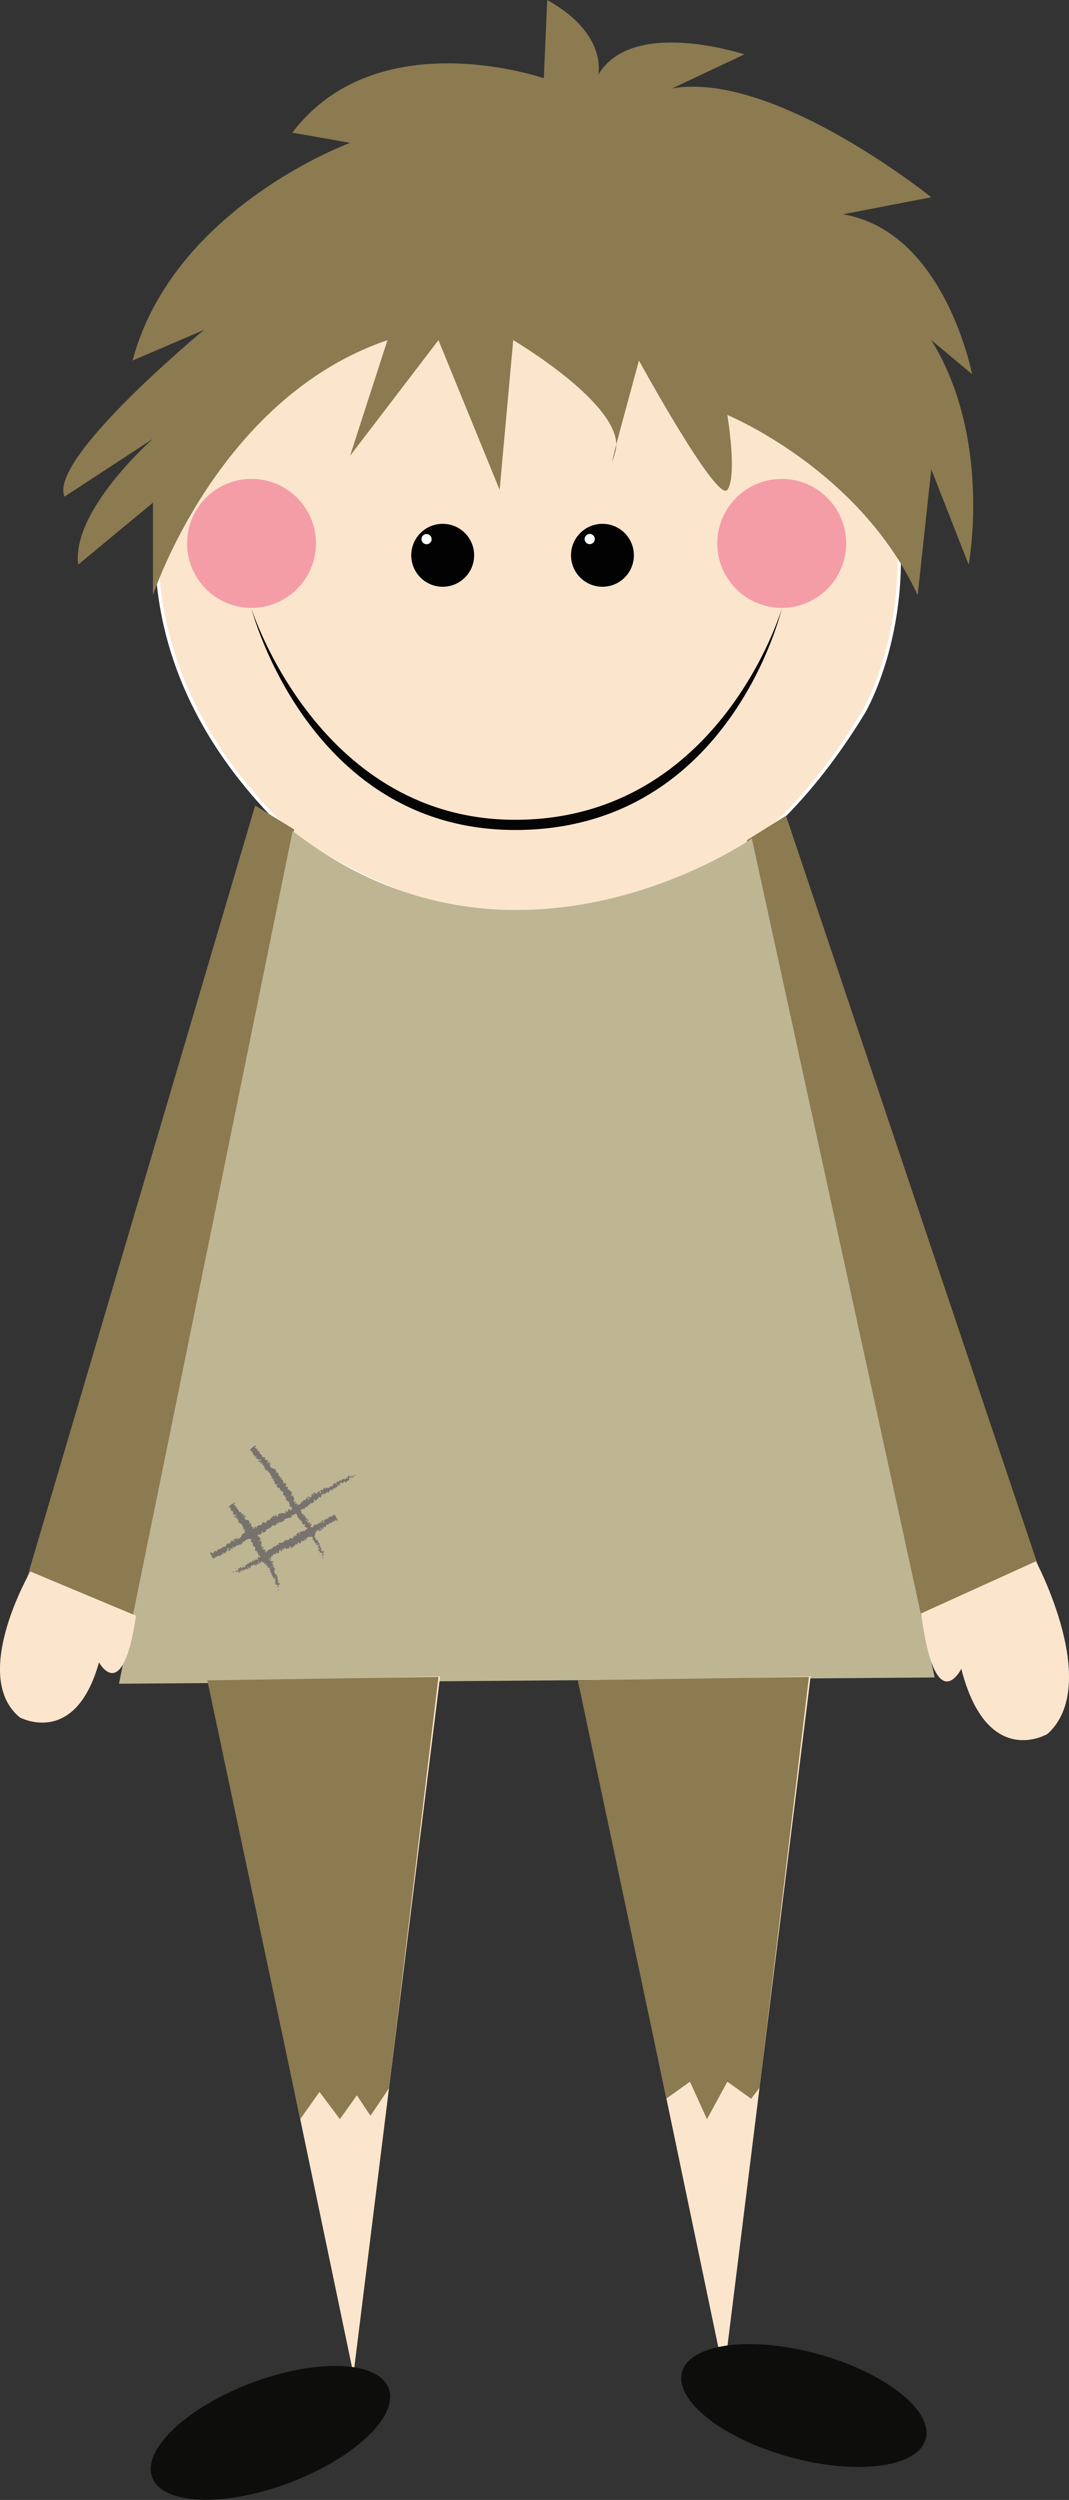 <svg id="Lag_1" data-name="Lag 1" xmlns="http://www.w3.org/2000/svg" width="314.52" height="734.95" viewBox="0 0 314.52 734.95"><rect x="0" y="0" width="314.52" height="734.95" fill="#333333" stroke="none"/><defs><style>.cls-1,.cls-8{fill:#fce5cd;}.cls-1,.cls-9{stroke:#fff;}.cls-1,.cls-6,.cls-9{stroke-miterlimit:10;}.cls-2{fill:#f49da7;}.cls-3{fill:#020202;}.cls-4{fill:#050505;}.cls-5{fill:#8c7a50;}.cls-6,.cls-9{fill:none;}.cls-6{stroke:#fffdfb;}.cls-7{fill:#beb693;}.cls-10{fill:#77726d;}.cls-11{fill:#0d0d0c;}.cls-12{fill:#fff;}</style></defs><title>bondedreng</title><path class="cls-1" d="M595,253.5s-52,76,21,146c0,0,100,78,169-35,0,0,29-48-9-111Z" transform="translate(-531 -155)"/><circle class="cls-2" cx="230" cy="159.75" r="18.96"/><circle class="cls-2" cx="74" cy="159.75" r="18.96"/><circle class="cls-3" cx="177.25" cy="163.25" r="9.25"/><circle class="cls-3" cx="130.25" cy="163.25" r="9.25"/><path class="cls-4" d="M605,334s17,66,79,65,77-65,77-65-18,61-77,62S605,334,605,334Z" transform="translate(-531 -155)"/><polygon class="cls-5" points="75.07 236.81 6.36 469.27 45.48 477.26 86.55 243.84 75.07 236.81"/><polygon class="cls-5" points="231.25 239.8 308.56 469.59 268.84 478.36 219.74 247.02 231.25 239.8"/><path class="cls-6" d="M655.25,315.25" transform="translate(-531 -155)"/><path class="cls-6" d="M656.75,315.75" transform="translate(-531 -155)"/><path class="cls-7" d="M617.1,399.28,566,650,806,648.15,752.21,401.5S682.52,450.27,617.1,399.28Z" transform="translate(-531 -155)"/><path class="cls-8" d="M802,629.33,835.79,614s19.43,36.4,3.38,50.77c0,0-17.74,10.54-25.34-19.16C813.83,645.61,806.22,660.94,802,629.33Z" transform="translate(-531 -155)"/><path class="cls-8" d="M571,630l-31.06-13s-17.86,30.76-3.11,42.9c0,0,16.3,8.9,23.29-16.19C560.13,643.71,567.12,656.66,571,630Z" transform="translate(-531 -155)"/><polygon class="cls-8" points="170.49 494.44 213 698 238.5 492.83 170.49 494.44"/><polygon class="cls-8" points="61.49 494.44 104 698 129.5 492.83 61.49 494.44"/><polygon class="cls-5" points="114.45 613.93 109 622 105 616 100 623 94 615 88.34 623 61 494 129 493 114.45 613.93"/><polygon class="cls-5" points="196.07 616.94 203 612 208 623 214 612 221 617 223.47 613.78 238 493 170 494 196.07 616.94"/><path class="cls-5" d="M645,255l-11,34,26-34,18,44,4-44s34,20,30,33,7-27,7-27,23,42,26,38,0-22,0-22,39,16,56,53l4-37,11,28s7-37-11-66l12,10s-8-42-38-47l26-5s-62-50-89-26l34-16s-33-11-43,6c0,0,3-12-15-22l-1,23s-49-17-74,16l17,3s-52,19-64,64l21-9s-46,38-41,49l26-17s-24,21-22,37l22-18.22V330S595,272,645,255Z" transform="translate(-531 -155)"/><path class="cls-9" d="M656.14,316.55" transform="translate(-531 -155)"/><path class="cls-9" d="M656.14,316.55" transform="translate(-531 -155)"/><path class="cls-10" d="M612.81,622.73c.09,0,.26-.1.21-.13l-.32.1Z" transform="translate(-531 -155)"/><path class="cls-10" d="M613.26,622.24a2,2,0,0,0-.72.22c.31-.08.19,0,.56-.12.05,0-.07.11-.18.15.08,0,0,.09.16,0s.2-.22,0-.2A.84.84,0,0,1,613.26,622.24Z" transform="translate(-531 -155)"/><path class="cls-10" d="M612.05,618.25l0,0A.07.07,0,0,0,612.05,618.25Z" transform="translate(-531 -155)"/><path class="cls-10" d="M611.11,615.86s0,0,.08,0A.09.09,0,0,0,611.11,615.86Z" transform="translate(-531 -155)"/><path class="cls-10" d="M611.25,615.31v0S611.27,615.3,611.25,615.31Z" transform="translate(-531 -155)"/><path class="cls-10" d="M612.05,618.25l.07-.11C612,618.19,612.06,618.21,612.05,618.25Z" transform="translate(-531 -155)"/><path class="cls-10" d="M612.3,622h.09l0,0Z" transform="translate(-531 -155)"/><path class="cls-10" d="M612.77,619.17v0l.13,0Z" transform="translate(-531 -155)"/><path class="cls-10" d="M613.17,619.94a2,2,0,0,0-.37.13.44.44,0,0,1,.19,0Z" transform="translate(-531 -155)"/><path class="cls-10" d="M613.27,621.4h0Z" transform="translate(-531 -155)"/><path class="cls-10" d="M612.57,618.58l.09,0Z" transform="translate(-531 -155)"/><path class="cls-10" d="M598.59,598.87l0,0Z" transform="translate(-531 -155)"/><polygon class="cls-10" points="68.13 442.24 68.15 442.24 68.28 442.15 68.13 442.24"/><path class="cls-10" d="M611.21,614.43h0S611.23,614.43,611.21,614.43Z" transform="translate(-531 -155)"/><path class="cls-10" d="M607.5,608c-.18.2-.35,0-.53.29C607.07,608.24,607.41,608.19,607.5,608Z" transform="translate(-531 -155)"/><path class="cls-10" d="M612.33,622l0,0S612.31,622,612.33,622Z" transform="translate(-531 -155)"/><path class="cls-10" d="M607,608.31h0l0,0Z" transform="translate(-531 -155)"/><path class="cls-10" d="M610.21,612.85l-.1.07Z" transform="translate(-531 -155)"/><path class="cls-10" d="M610.49,614.26l0,0A.07.07,0,0,0,610.49,614.26Z" transform="translate(-531 -155)"/><path class="cls-10" d="M609.53,612.4s0-.05,0-.06l0,0S609.55,612.36,609.53,612.4Z" transform="translate(-531 -155)"/><path class="cls-10" d="M609.17,611.74l0,0h0Z" transform="translate(-531 -155)"/><path class="cls-10" d="M600,600.6l.19-.17C600,600.55,599.9,600.5,600,600.6Z" transform="translate(-531 -155)"/><path class="cls-10" d="M612.45,622l-.12,0,0,0Z" transform="translate(-531 -155)"/><path class="cls-10" d="M607.55,613.41l0-.12A.18.18,0,0,0,607.55,613.41Z" transform="translate(-531 -155)"/><path class="cls-10" d="M602.94,605h0S602.91,605,602.94,605Z" transform="translate(-531 -155)"/><path class="cls-10" d="M607.33,613a.62.62,0,0,0,.14-.15l-.07,0Z" transform="translate(-531 -155)"/><path class="cls-10" d="M600.18,600.43h0Z" transform="translate(-531 -155)"/><path class="cls-10" d="M599.19,600.18c.06.1.33-.17.51-.27.16,0-.19.21-.32.35.13,0,.44-.13.46-.07a.45.45,0,0,1-.13.09c.29-.1.16.2.52.08l-.07.06a4.64,4.64,0,0,1,.41-.3s.24-.06.06.1c0,0-.09,0-.16.06l.12,0c-.26.24-.14,0-.35.16.15,0,.46,0,.42.07-.27.21-.2-.08-.39.17l0-.17c-.39.38,0-.08-.43.32,0,.19.24,0,.25.23.18-.08.22-.17.4-.25.41,0-.6.63-.14.51.21-.09.57-.32.45-.1l-.34.18c.06.15.5-.24.38,0-.14.06-.17,0-.2,0-.19.26.22-.06.27,0l-.27.21c.14.1.44.12.59.23a.63.63,0,0,0-.26.18c.27.09.24.43.19.72l.29-.09s-.09.1-.15.12.16-.1.28-.13-.1.15-.2.17c.29,0,.69.06.51.37l-.09,0c0,.17.58-.21.42,0h-.06c0,.29.43.4.17.81.38-.2,0,.33.49,0-.16.29-.27.31-.32.6,0,.06.36-.13.45-.1l-.26.17.32-.09-.28.24h.1s.09-.12.16-.17,0,.33-.18.42l.35.07a.56.56,0,0,1-.25.06c.34-.06-.26.19,0,.14a1,1,0,0,1,.21-.12c-.13.15-.05.27.07.31l-.19.1c.05.18.29.28.4.45,0-.12.37-.29.43-.26l-.26.19c.19-.07.07-.12.32-.18,0,.09-.29.24-.4.26l.15,0c-.08.06-.14.06-.24.12.19-.07-.19.31.14.17l-.08.06c.11.18.25.2.35.33.24-.14.22-.06.44-.13,0,.15-.13.39,0,.5s.22-.1.39-.14c-.22.14-.12.25-.32.28a.75.75,0,0,0,.46.26c.08-.07.1-.12.18-.15s0,.14-.15.19h0c.46,0-.34.88.22.79h0l.35,0c0,.11-.2,0-.3.19.48,0,.13.34.46.36-.58.5.3.42,0,.82l.15-.1c.18,0-.06.1-.07.16s.11-.13.21-.15c.4.26.21.9.28,1.35,0,.16.85-.37.58,0l-.32.11c.51.09.31.58.75.7-.08,0-.16.07-.18,0-.18.17.11.22.28.13,0,.05-.15.09-.22.17s.35,0,.16.15a.15.15,0,0,1-.1,0c.12,0,.07.19.29,0-.06.17.22.14.12.3.3-.09,0,.25.36.06-.4.21-.22.35,0,.32-.13,0-.09.12-.28.19,0,.07.16.1.35,0-.41.39.53.08,0,.48a2.66,2.66,0,0,1,.79.4c-.4.2-.16-.2-.57,0,.26.11.67,0,.67.28,0,.08-.19.06-.27.08.27.11.15.39.46.45a.27.27,0,0,1-.13,0s0,.11.16,0h-.07c.24-.19.62-.15.77-.21-.55.21,0,.24-.75.48a.51.51,0,0,0,.27-.08c0,.05-.09.1-.24.13.16.07.33-.07.39,0a2.31,2.31,0,0,1-.24.08c.2,0,.4-.06.37.07s-.12.07-.13,0c.11.15.6,0,.52.3-.41.14-.1.12-.43.3l.15,0,.14-.12c0,.09.31,0,.24.17h-.17l.14.13.08-.15c.21,0,.42-.22.38-.06,0,0,0,.09-.14.23h0c.13,0,.26,0,.21.08s-.38.17-.44.21c.3-.1.17.16.5.06a1.38,1.38,0,0,0-.29.12l.24-.08a.43.43,0,0,1-.23.16c0,.14.41-.24.29,0,0,0-.06,0-.1,0,0,.18.28.2.22.38-.32.2-.14-.07-.4.11.15.15.59.19.59.4l0-.05c.49-.2-.17.25.09.23a.83.83,0,0,0-.22.08c0,.16.23.2.47.31l-.13,0c-.08.12,0,.22,0,.32.13,0,.14,0,.3-.09-.59.57.59.29.1.77,0,0-.14,0-.13,0l.2.13c.2-.11.12-.08.26-.19s.26,0,.28,0c-.18,0-.34.15-.44.24l.2-.09c-.33.27.43-.18.24.07l-.11,0c.08,0,.25,0,.24.07-.23.13-.14,0-.34.09,0,.07.53-.06.31.12-.08,0-.1,0-.19,0-.25.2-.18.18-.2.25h0l-.07.18.06-.07c.68-.19.2.14.67.08-.45.05-.24.08-.52.19-.06.07-.13.15-.21.17.25,0-.13.18.23.11-.09,0,0,.07-.21.15.1,0,.15-.09.26-.13.36,0-.25.44.24.43.24.07.55,0,.76,0a.58.58,0,0,1-.34.1c-.1.13-.05.18.08.2a.66.66,0,0,0-.24.13s.34-.1.24,0a3.41,3.41,0,0,1-.38.1c.11,0,.31,0,.42.06a.83.83,0,0,1-.37.08.55.55,0,0,0,.49.06l.07-.09s-.21.11-.26.1c-.22,0,0-.13.13-.17l.08,0c.5-.28-.17-.16-.18-.27l.4-.12-.36,0c.09-.06.3-.17.38-.15.16-.15-.16,0,0-.16l.07,0-.14,0c.09,0,.26-.13.23-.06.17-.22-.37-.08-.1-.25h0c-.2-.12-.29.11-.67.12l.65-.39-.29.11s0-.07.12-.11c-.22,0-.12.06-.31.11.22-.2-.22-.18.21-.4-.23.06-.13.15-.32.13.47-.24-.13-.07.06-.24s.16,0,.35-.13c-.44.14,0-.19-.09-.22-.33.14-.2-.08-.36-.14.11,0,.09-.29.16-.45l.06,0c-.34.13-.33,0-.43,0a.88.88,0,0,1,.4-.11l0-.07a.32.32,0,0,1-.24,0l.26-.1c-.06-.09-.38-.06-.27-.26-.24.1-.6.39-.82.34a1.29,1.29,0,0,1,.4-.16s-.12,0-.08,0l.24,0c.07-.1-.19.05-.19,0,.18-.08.11-.09.26-.15s-.06.07,0,.06a.46.46,0,0,1,.21-.26c-.1.05-.24.11-.28.08s.2-.13.27-.23c-.14,0,0-.09-.3,0,0,0,.11-.09.18-.14-.14,0-.14-.22-.4,0v0h0c-.34,0,0-.41-.2-.52l.09,0c-.15,0-.16-.19-.38-.16,0,0,.13-.14.24-.18-.1,0-.2,0-.11-.18.19,0,.13-.09.15,0,0-.13.16-.22-.13-.21.25-.07.25-.21.16-.22l-.13.15c-.06,0-.06-.09-.06-.14l.31-.12c.27-.37-.79-.05-.25-.5-.23,0-.1.18-.36.25,0-.11.38-.41.37-.44.11-.2-.49.1-.44-.09-.1.07-.38.22-.52.18s.39-.33.51-.31,0,0,0,.06a.21.21,0,0,0,.22-.07l-.11,0c.09-.1,0-.22.2-.27a.19.19,0,0,0-.22.13c.1-.19-.08-.18,0-.35,0,0-.17.13-.17.11,0-.24-.24,0-.35-.07.13-.15.4-.17.2-.22.07-.13.27-.16.38-.17-.26,0,0-.27,0-.35h.11a.1.1,0,0,1-.09-.07l-.2.14c0-.05,0-.08.1-.12-.16,0-.34.2-.56.23.09-.1-.18-.08.09-.23,0,.19.27-.16.38-.06s-.06,0,0-.09a.13.13,0,0,1,.08,0c.18-.26-.35.1-.41,0,.17-.06.28-.18.24-.19s-.25.16-.4.17c.08-.15-.14,0-.15-.1l0,.08c-.17.06-.17,0-.25,0,.12-.07.11,0,.16,0-.31.07.21-.3,0-.3.08-.1.29-.16.35-.23-.26,0,.16-.23-.07-.25-.2.14-.14.12-.39.15l.25.11-.37,0c0,.06.19,0,.18.1a.42.42,0,0,0-.31.13c.28-.24-.26-.05-.09-.25l.53-.27c.16-.25-.39-.1-.35-.34l-.06.1c-.22.09-.08-.09-.2-.1a1.19,1.19,0,0,0,.32-.23c-.13.07-.05-.13-.41,0l.19-.2c0-.19-.58.1-.59-.06.21-.06.3-.19.49-.17,0,0,0-.1-.13,0,.1-.08-.3,0-.16-.13-.09,0-.27.11-.28.06l.09,0c-.09,0-.16,0-.33.13.47-.42-.24-.36.16-.72a1,1,0,0,1-.29-.23c.05,0,.09,0,.08,0,.1-.21-.54.2-.43,0s.19,0,.27-.11c.56-.33-.17-.12.12-.4h0c.16-.18-.31-.05-.33-.19l.09,0a.86.86,0,0,1-.65-.08c.24-.09.15,0,.36-.16-.06,0-.36.21-.47.15a1.75,1.75,0,0,1,.41-.37l.06.09c.29-.22-.08-.11-.05-.19l.14-.07c-.12-.12-.47.07-.53-.09l-.09.07c-.39.11.15-.18-.15-.12l.33-.22a2,2,0,0,1-.56-.07,2.29,2.29,0,0,1,.67-.06.24.24,0,0,0-.31-.1s.15,0,.1,0c-.31.09-.49.07-.54,0,.68-.36,0-.38.48-.75-.36-.05-.12-.44-.28-.64-.47.38-.05-.06-.57.26-.06,0-.07-.06,0-.08l.22-.34c.13-.13.15,0,.26-.09s.2-.18.29-.34c-.18.13-.29.12-.26,0l-.19.23c-.37,0,.36-.4,0-.39l.2,0c-.15,0-.17-.31-.64-.14.05-.05.18-.15.24-.14-.05-.23-.71-.17-.54-.47l.14-.06c-.06,0-.28.08-.18,0s.14-.06.13-.08-.28,0-.24-.05l.17,0c.05-.29-.53-.08-.71-.19a.73.73,0,0,0,.42-.56l.05,0c-.09-.25-.54-.18-.81-.29.33-.38-.09-.53,0-.88a.63.63,0,0,1-.35.16c0-.1-.34,0,0-.18v0c.31-.25.16-.29.12-.37l-.45.27c.52-.61-.57-.37-.06-.84-.14,0-.18,0-.32,0l.24-.15a.46.46,0,0,0-.2-.38l.19-.08c0-.1-.76.33-.83.25l.34-.26c-.11-.16.1-.52-.33-.47.05,0,.16-.09.19-.08s0-.45-.42-.1c.31-.21-.08-.18-.27-.18l.24-.14c-.34.12-.43.18-.58.13,0,0,.17-.14.13-.07.07-.16-.26.08-.2-.09l.17-.06c0-.09-.11,0-.31,0s0-.19.16-.35c-.13.07-.34.14-.31.06a.4.4,0,0,1,.17-.08c.07-.24-.41,0-.24-.27a.6.6,0,0,0,.13-.11c.07.11.11.21.09.21.21-.14.19-.26.53-.38-.21,0-.64.15-.6,0l.07-.06h0s0,0-.07,0,0-.09,0-.11c.17-.13,0-.16,0-.21-.23.16-.23.08-.39.26,0,0,0,0,.06,0h0l.09.1c-.14,0-.27.08-.17-.06l-.42.19c.28-.28.38-.51.57-.67-.22,0-.3-.26-.79,0-.08,0,.09-.13.15-.19s.07,0,.14,0c-.16,0-.2-.19-.51,0,.07-.19.32-.14.18-.24l.1,0c.3-.59-1.06.13-.64-.59a.27.27,0,0,1-.08.11c0-.51-.72-.48-.52-1.1,0-.15-.18,0-.36,0l.23-.2-.35.11c-.3,0,.43-.66-.08-.55l-.15.14c0-.08-.23-.12,0-.25,0,0-.18.11-.12,0l.13-.1h-.33c0-.18.52-.35.42-.54a1,1,0,0,0-.57.18s0,.12-.16.22h-.11a2.82,2.82,0,0,0-1,.84l.3-.07-.16.16-.07-.07c-.14.17,0,.09.16,0a.73.73,0,0,0-.17.19l.43-.17c-.14.12-.32.17-.36.29.2-.08.3-.28.46-.29-.14.17-.29.26-.1.21a.47.47,0,0,1-.22.12c.15,0,.14.09.36,0-.18.2.17.12-.19.38.1,0,.34-.12.39-.09-.49.23.09.18-.38.49.43-.22.33.09.62,0,0,0-.11,0-.09,0s-.09.18-.14.27a2.07,2.07,0,0,1,.69-.27c-.26.29-.41.22-.69.46.26-.19.35-.06.55-.24a1.28,1.28,0,0,1-.3.33c.41-.27.1,0,.38-.12-.14.22-.36.29-.18.29A.46.46,0,0,1,599.19,600.18Zm2.17,1.65h0l0,0Zm.13.18a.22.22,0,0,0,0-.08c.08-.06.16-.11.17-.09S601.54,601.94,601.49,602Zm1.35-1.48c.05,0,0,0,0,.08l-.06,0,0,0Z" transform="translate(-531 -155)"/><path class="cls-10" d="M602.5,600.69h0l0,.05.08,0Z" transform="translate(-531 -155)"/><path class="cls-10" d="M612,618.3h0l0,0Z" transform="translate(-531 -155)"/><polygon class="cls-10" points="71.69 449.82 71.75 449.79 71.69 449.8 71.69 449.82"/><path class="cls-10" d="M611.65,619.8l-.06,0Z" transform="translate(-531 -155)"/><path class="cls-10" d="M611.81,620.31l-.06.11A.36.36,0,0,0,611.81,620.31Z" transform="translate(-531 -155)"/><path class="cls-10" d="M611.85,620.73l.11,0h0Z" transform="translate(-531 -155)"/><path class="cls-10" d="M608.82,615.14h0C608.74,615.12,608.77,615.13,608.82,615.14Z" transform="translate(-531 -155)"/><path class="cls-10" d="M610.25,616.54h-.15S610.11,616.61,610.25,616.54Z" transform="translate(-531 -155)"/><polygon class="cls-10" points="76.55 458.42 76.56 458.42 76.55 458.41 76.55 458.42"/><path class="cls-10" d="M610.07,616.46c0,.05,0,.08,0,.08S610.12,616.47,610.07,616.46Z" transform="translate(-531 -155)"/><path class="cls-10" d="M612.42,622.37v0l0,0Z" transform="translate(-531 -155)"/><path class="cls-10" d="M612.46,622.37h0S612.49,622.36,612.46,622.37Z" transform="translate(-531 -155)"/><path class="cls-10" d="M612.58,622.39h-.08S612.5,622.42,612.58,622.39Z" transform="translate(-531 -155)"/><path class="cls-10" d="M612.33,621.83l-.1,0Z" transform="translate(-531 -155)"/><path class="cls-10" d="M612.24,621.69s-.16.17-.08.2l.08,0C612.08,621.9,612.41,621.66,612.24,621.69Z" transform="translate(-531 -155)"/><path class="cls-10" d="M613.13,620.57l0,.16c.09-.07.21-.15.26-.11C613.59,620.33,613.16,620.75,613.13,620.57Z" transform="translate(-531 -155)"/><path class="cls-10" d="M613.1,620.12c.08,0,.14-.06.2-.09C613.19,620,613.16,620,613.1,620.12Z" transform="translate(-531 -155)"/><path class="cls-10" d="M611.82,617.34l.23-.1C612,617.2,612,617.28,611.82,617.34Z" transform="translate(-531 -155)"/><polygon class="cls-10" points="79.38 462.39 79.26 462.51 79.48 462.43 79.38 462.39"/><polygon class="cls-10" points="80.87 461.29 80.92 461.3 80.79 461.25 80.87 461.29"/><path class="cls-10" d="M609.45,611.74l-.27.16C609.25,611.91,609.57,611.75,609.45,611.74Z" transform="translate(-531 -155)"/><path class="cls-10" d="M608.11,609.95c.13-.1.18-.2,0-.16C608.14,609.84,608.06,609.95,608.11,609.95Z" transform="translate(-531 -155)"/><polygon class="cls-10" points="74.14 448.96 74.26 448.94 74.14 448.92 74.14 448.96"/><path class="cls-10" d="M625.89,613.45c.09,0,.26-.12.2-.15l-.31.11Z" transform="translate(-531 -155)"/><path class="cls-10" d="M626.26,612.83a1.47,1.47,0,0,0-.71.25c.31-.08.2,0,.57-.12.06,0,0,.14-.16.18.08,0,0,.11.17,0s.16-.27-.07-.26A.62.62,0,0,1,626.26,612.83Z" transform="translate(-531 -155)"/><path class="cls-10" d="M624.13,607.65l0,.05A.07.07,0,0,0,624.13,607.65Z" transform="translate(-531 -155)"/><path class="cls-10" d="M622.61,604.54a.07.07,0,0,0,.08,0S622.64,604.52,622.61,604.54Z" transform="translate(-531 -155)"/><path class="cls-10" d="M622.64,603.84v0S622.66,603.84,622.64,603.84Z" transform="translate(-531 -155)"/><path class="cls-10" d="M624.13,607.65l0-.13C624.08,607.57,624.13,607.6,624.13,607.65Z" transform="translate(-531 -155)"/><path class="cls-10" d="M625.2,612.51h.1l-.05,0Z" transform="translate(-531 -155)"/><path class="cls-10" d="M625.09,608.87v0l.13,0Z" transform="translate(-531 -155)"/><path class="cls-10" d="M625.68,609.88s-.25.09-.37.14a.35.35,0,0,1,.2,0Z" transform="translate(-531 -155)"/><path class="cls-10" d="M626.1,611.76h0Z" transform="translate(-531 -155)"/><path class="cls-10" d="M624.75,608.1l.08-.06Z" transform="translate(-531 -155)"/><path class="cls-10" d="M605.12,582l0,0S605.11,582,605.12,582Z" transform="translate(-531 -155)"/><polygon class="cls-10" points="74.37 425.11 74.39 425.12 74.52 425.02 74.37 425.11"/><path class="cls-10" d="M622.41,602.72h0S622.44,602.73,622.41,602.72Z" transform="translate(-531 -155)"/><path class="cls-10" d="M617,594.34c-.15.23-.37,0-.51.32C616.59,594.59,617,594.55,617,594.34Z" transform="translate(-531 -155)"/><path class="cls-10" d="M625.22,612.47l0,0S625.2,612.46,625.22,612.47Z" transform="translate(-531 -155)"/><path class="cls-10" d="M616.5,594.66h0v0Z" transform="translate(-531 -155)"/><path class="cls-10" d="M621,600.65l-.09.08Z" transform="translate(-531 -155)"/><path class="cls-10" d="M621.6,602.46v-.06A.08.08,0,0,0,621.6,602.46Z" transform="translate(-531 -155)"/><path class="cls-10" d="M620.16,600s0-.06,0-.07l0,0S620.18,600,620.16,600Z" transform="translate(-531 -155)"/><path class="cls-10" d="M619.64,599.17l0,0,0,0Z" transform="translate(-531 -155)"/><path class="cls-10" d="M607.08,584.34a1.79,1.79,0,0,1,.17-.19C607.1,584.28,607,584.21,607.08,584.34Z" transform="translate(-531 -155)"/><path class="cls-10" d="M625.34,612.44c-.07,0-.1,0-.12,0l0,0Z" transform="translate(-531 -155)"/><path class="cls-10" d="M618.24,601.14l0-.16A.31.31,0,0,0,618.24,601.14Z" transform="translate(-531 -155)"/><path class="cls-10" d="M611.33,590.06h0S611.3,590.07,611.33,590.06Z" transform="translate(-531 -155)"/><path class="cls-10" d="M617.92,600.6a.53.53,0,0,0,.12-.18l-.07,0Z" transform="translate(-531 -155)"/><path class="cls-10" d="M607.25,584.15h0Z" transform="translate(-531 -155)"/><path class="cls-10" d="M606.09,583.73c.09.12.33-.17.52-.27.19.08-.16.23-.28.4.15,0,.47-.11.51,0a.33.33,0,0,1-.12.1c.31-.08.23.27.6.16l-.06.07a3.45,3.45,0,0,1,.39-.32s.26,0,.09.12c0,0-.1,0-.17,0h.13c-.24.26-.15,0-.36.15.17,0,.5,0,.49.14-.26.22-.24-.13-.4.17v-.21c-.35.42,0-.1-.42.34.05.23.29.08.34.32.18-.08.21-.18.39-.26.45,0-.54.71,0,.61.22-.09.57-.33.49-.07l-.34.19c.09.19.51-.24.44.09-.14.06-.2-.05-.22,0-.16.3.23-.05.3,0l-.26.22c.18.15.52.19.72.35-.09,0-.2.08-.25.19.32.15.36.55.37.92l.3-.08s-.08.12-.14.13.15-.11.28-.13-.08.17-.18.19c.32,0,.78.16.65.52l-.1,0c0,.21.6-.2.47.09h-.06c.11.37.57.54.37,1,.37-.2.06.4.55.08-.12.34-.24.35-.23.71,0,.08.37-.12.47-.07l-.25.18.34-.08-.26.27.12,0s.07-.14.14-.19,0,.41-.1.5l.41.12a.47.47,0,0,1-.26.05c.36,0-.25.21.08.18a.78.78,0,0,1,.21-.13.27.27,0,0,0,.14.4l-.19.1c.1.24.38.37.54.61,0-.14.34-.33.42-.28l-.25.21c.2-.07.05-.14.32-.19,0,.11-.27.27-.39.28l.17,0a2.06,2.06,0,0,1-.24.13c.2-.07-.15.37.19.23l-.08.06c.16.23.32.27.46.45.24-.15.23,0,.46-.12,0,.19-.06.47.07.62s.22-.1.39-.14c-.21.15-.07.31-.29.32a1.16,1.16,0,0,0,.56.37c.07-.09.09-.14.17-.17s0,.17-.13.23h0c.51.07-.18,1.07.42,1h0l.39.09c0,.13-.2,0-.28.21.52,0,.21.44.59.5-.53.58.42.55.16,1l.14-.11c.18,0,0,.12,0,.19s.09-.15.2-.17c.5.37.42,1.15.6,1.73.08.21.84-.39.63.07l-.32.11c.57.16.46.76,1,1-.08,0-.16.07-.18,0-.16.2.16.29.33.19,0,.07-.14.11-.21.19s.38,0,.2.2a.13.13,0,0,1-.1,0c.13,0,.12.25.33.06,0,.21.27.2.19.39.31-.09,0,.31.4.11-.39.23-.16.43.07.41-.13,0-.08.15-.26.21.06.1.19.14.38,0-.35.46.59.14.06.6a3.82,3.82,0,0,1,.94.57c-.39.22-.21-.27-.61,0,.31.16.73.11.79.41,0,.1-.19.06-.27.08.31.16.25.51.59.61a.23.23,0,0,1-.13,0s0,.14.18,0l-.07,0c.22-.22.64-.14.78-.21-.55.22,0,.3-.71.55a.4.4,0,0,0,.27-.08c0,.06-.07.12-.23.15.19.1.34-.06.42.09a1.74,1.74,0,0,1-.25.08c.21,0,.42,0,.42.12s-.12.08-.14,0c.15.19.65.1.63.43-.41.15-.08.15-.4.35l.17.07.13-.14c.06.11.35.08.29.23h-.18l.18.17.06-.19c.23,0,.4-.24.4,0,0,0,.06.11-.1.28h0c.13,0,.27,0,.24.12s-.37.19-.43.24c.3-.1.22.21.55.12a1,1,0,0,0-.28.14l.25-.08c0,.09-.07.12-.21.19,0,.18.39-.28.31,0,0,0-.06,0-.11,0,0,.23.34.27.32.5-.3.23-.16-.1-.41.11.2.21.67.28.72.56v-.06c.48-.22-.13.3.15.3a.62.62,0,0,0-.22.08c0,.2.29.27.57.43l-.14,0c-.06.15.07.28.08.42.14,0,.15,0,.3-.09-.51.68.7.41.27,1,0,0-.15,0-.13,0l.24.18c.19-.13.11-.1.24-.23s.27,0,.3,0c-.19,0-.33.18-.42.28s.14-.06.2-.1c-.3.32.42-.2.27.1l-.11,0c.09,0,.26,0,.27.11-.22.15-.15,0-.34.09.06.09.55,0,.36.17-.09,0-.12-.07-.21-.07-.23.24-.15.22-.16.31h0l0,.23.05-.08c.68-.2.24.19.73.14-.47,0-.24.09-.51.22-.05.08-.1.19-.19.21.26,0-.1.22.27.16-.08,0,0,.09-.19.18.12.07.14-.1.25-.15.38,0-.17.55.35.57.27.11.58,0,.81.1a.45.45,0,0,1-.34.11c-.08.16,0,.23.13.27a.49.49,0,0,0-.22.15c.06.06.34-.11.26.05a2.59,2.59,0,0,1-.39.1c.12,0,.33.05.46.1-.14.1-.26.06-.37.08a.56.56,0,0,0,.53.1l.05-.11s-.2.12-.25.12c-.23,0,0-.17.1-.22l.09,0c.48-.32-.21-.22-.25-.36l.4-.13-.38,0c.08-.08.28-.2.37-.17.14-.19-.17,0,0-.2a.09.09,0,0,1,.07,0l-.16,0c.09,0,.25-.15.23-.07.13-.27-.41-.12-.16-.33h0c-.24-.16-.28.12-.69.11L626,611l-.28.12s0-.09.11-.13c-.23,0-.11.08-.31.12.19-.24-.28-.25.14-.5-.23.07-.1.19-.31.14.45-.28-.15-.1,0-.31s.18.07.34-.14c-.44.15,0-.25-.14-.29-.32.16-.23-.12-.42-.21.11,0,0-.37.08-.56l.06,0c-.34.15-.35,0-.47-.09a.69.69,0,0,1,.4-.11l-.05-.09a.3.3,0,0,1-.26,0l.25-.1c-.08-.12-.42-.1-.34-.35-.23.11-.56.46-.8.38.12-.07.32-.19.4-.17s-.13,0-.09-.06l.24,0c.05-.12-.19.05-.21,0,.17-.09.1-.11.24-.18s0,.09,0,.08a.44.44,0,0,1,.17-.32c-.1.06-.23.13-.28.09s.19-.16.24-.28c-.14,0-.06-.11-.32,0,0,0,.1-.11.16-.16-.15,0-.2-.29-.43-.06v0h0c-.37-.07-.09-.52-.32-.67l.09,0c-.17-.07-.21-.25-.45-.24,0,0,.11-.18.22-.22-.12-.06-.22,0-.15-.24.2,0,.12-.11.17,0,0-.17.13-.27-.18-.27.25-.08.23-.25.13-.27l-.11.18a.26.26,0,0,1-.1-.19l.31-.13c.21-.45-.86-.13-.38-.65-.24,0-.06.22-.34.29,0-.14.32-.5.3-.53.07-.25-.51.09-.49-.14-.09.08-.36.26-.52.19s.35-.39.48-.36,0,.06,0,.07a.17.17,0,0,0,.22-.07l-.11,0c.07-.12,0-.27.16-.33-.15,0-.19.06-.21.15.06-.24-.13-.24-.12-.45,0,.06-.15.15-.16.12,0-.3-.25,0-.39-.12.11-.18.39-.18.17-.26.05-.16.26-.18.37-.19-.28,0,0-.34,0-.44l.13,0a.15.15,0,0,1-.12-.09l-.18.16c0-.06,0-.1.08-.15-.16,0-.32.23-.56.25.07-.12-.21-.11,0-.29,0,.24.26-.18.4,0,0,0-.07,0-.06-.11a.1.1,0,0,1,.08,0c.14-.32-.35.1-.45-.09.17-.07.27-.21.22-.22s-.24.18-.39.19c.05-.19-.16-.07-.18-.14l0,.1c-.17.07-.18,0-.28-.06.12-.08.12,0,.16,0-.32.07.16-.37-.09-.38.07-.12.28-.17.33-.27-.28,0,.12-.27-.13-.32-.18.16-.13.14-.39.16l.29.16-.39,0c0,.07.22.08.21.14-.21,0-.16,0-.31.14.25-.28-.3-.09-.16-.33l.51-.3c.12-.31-.44-.15-.45-.45l0,.12c-.22.09-.11-.12-.24-.15a.92.92,0,0,0,.3-.27c-.12.08-.09-.17-.44,0l.16-.23c0-.24-.61.08-.65-.12.22-.06.29-.21.49-.17,0-.06,0-.13-.15-.06.09-.1-.32,0-.2-.17-.09,0-.27.12-.3,0l.08-.05c-.08.05-.18,0-.33.14.42-.5-.34-.47,0-.9a1.71,1.71,0,0,1-.36-.32c.05,0,.08-.05.08,0,.06-.25-.54.2-.48-.09.22-.26.21,0,.27-.12.54-.37-.21-.17,0-.49h.05c.13-.21-.35-.1-.4-.27l.08-.05a1,1,0,0,1-.73-.16c.24-.09.16,0,.36-.17-.07,0-.34.24-.48.15a1.39,1.39,0,0,1,.36-.43l.09.11c.26-.25-.11-.15-.1-.25l.14-.07c-.16-.16-.49,0-.6-.17l-.09.08c-.4.1.13-.21-.19-.16l.31-.24a2.2,2.2,0,0,1-.63-.14,2.08,2.08,0,0,1,.72,0,.31.31,0,0,0-.37-.16c.05,0,.15,0,.12.05q-.48.12-.6-.1c.66-.39-.07-.47.36-.9-.4-.1-.22-.56-.45-.83-.43.43-.07-.08-.57.28-.08,0-.09-.08-.06-.11l.17-.4c.12-.15.15,0,.27-.09-.06-.17.18-.2.25-.39-.17.14-.3.12-.28,0l-.16.27c-.41,0,.31-.46-.09-.49l.2,0c-.16,0-.26-.4-.74-.23,0-.06.17-.18.24-.15-.11-.3-.81-.28-.69-.64l.14-.06c-.07,0-.29.07-.2-.07s.14-.06.13-.09-.3,0-.27-.09l.18,0c0-.36-.59-.15-.82-.3a.67.67,0,0,0,.35-.66l.05,0c-.15-.32-.64-.28-1-.45.28-.44-.22-.67-.18-1.09a.48.48,0,0,1-.35.17c0-.11-.37,0,0-.22v0c.29-.27.12-.34.06-.45l-.44.29c.45-.7-.71-.51-.25-1-.15,0-.21-.06-.36,0l.23-.16a.81.81,0,0,0-.3-.5l.2-.07c-.07-.13-.77.32-.86.22l.32-.28c-.15-.21,0-.63-.47-.61.05,0,.16-.1.19-.07s0-.55-.49-.17c.3-.22-.13-.24-.34-.25l.24-.15c-.36.12-.44.17-.61.1,0-.05.16-.16.13-.08,0-.19-.27.07-.24-.14l.18-.06c-.06-.12-.13-.06-.34,0s-.09-.24.1-.41c-.13.08-.34.14-.33,0a.31.31,0,0,1,.17-.08c0-.29-.46-.07-.33-.36a.45.45,0,0,0,.12-.12c.1.15.17.27.15.27.21-.15.16-.29.51-.41-.22,0-.68.12-.67-.07l.06-.07h0s0,0-.09,0,0-.1,0-.14c.16-.14,0-.2,0-.26-.22.17-.24.07-.37.28,0,0,0,0,.07,0h0l.12.13c-.15,0-.28.07-.2-.09l-.42.19c.26-.31.31-.59.49-.76-.26-.08-.39-.35-.89-.14-.09,0,.08-.15.13-.22s.08,0,.15,0c-.18,0-.26-.26-.57-.06,0-.22.32-.14.15-.27l.11,0c.21-.69-1.16,0-.85-.8a.23.23,0,0,1-.07.12c-.06-.62-.91-.68-.82-1.41,0-.18-.2,0-.4,0l.22-.21-.37.09c-.34,0,.35-.76-.21-.68l-.14.15c0-.1-.29-.17-.1-.31,0,0-.19.11-.13,0l.12-.1-.36,0c0-.22.51-.37.36-.61a.89.89,0,0,0-.6.15s0,.15-.13.25l-.12,0c-.37.28-.79.52-.9.9l.32-.05-.14.18-.09-.1c-.12.19.06.11.19.08a.57.57,0,0,0-.15.21l.45-.15c-.13.13-.33.17-.34.32.21-.07.28-.31.46-.3-.12.19-.27.28-.07.24a.36.36,0,0,1-.22.12c.16,0,.18.13.4,0-.16.22.22.17-.13.44.1,0,.36-.1.42-.06-.5.22.15.24-.32.56.43-.22.39.15.71.13,0,0-.11,0-.1,0s-.06.21-.1.32c.32-.23.48-.16.72-.25-.22.33-.41.22-.67.48.25-.2.38,0,.56-.22a1,1,0,0,1-.27.37c.4-.29.12,0,.4-.11-.11.25-.34.31-.13.33C606.31,583.73,606.09,583.73,606.09,583.73Zm2.8,2.29h0l-.06,0Zm.18.23a.4.4,0,0,0-.07-.11c.07-.07.16-.12.17-.09S609.11,586.17,609.07,586.25Zm1.19-1.67c.06,0,0,.06,0,.1l-.08,0,0,0Z" transform="translate(-531 -155)"/><path class="cls-10" d="M609.91,584.74h0l0,.06.08,0Z" transform="translate(-531 -155)"/><path class="cls-10" d="M624.11,607.71h0l0,0Z" transform="translate(-531 -155)"/><polygon class="cls-10" points="80.03 434.88 80.08 434.83 80.02 434.85 80.03 434.88"/><path class="cls-10" d="M624,609.61l-.05.05Z" transform="translate(-531 -155)"/><path class="cls-10" d="M624.31,610.26l0,.13A.4.4,0,0,0,624.31,610.26Z" transform="translate(-531 -155)"/><path class="cls-10" d="M624.44,610.81l.11,0h0Z" transform="translate(-531 -155)"/><path class="cls-10" d="M620,603.44h0C619.9,603.41,619.93,603.43,620,603.44Z" transform="translate(-531 -155)"/><path class="cls-10" d="M621.84,605.33h-.16C621.68,605.38,621.7,605.41,621.84,605.33Z" transform="translate(-531 -155)"/><polygon class="cls-10" points="87.25 446.16 87.25 446.15 87.24 446.14 87.25 446.16"/><path class="cls-10" d="M621.63,605.22c0,.07,0,.09.05.11S621.68,605.23,621.63,605.22Z" transform="translate(-531 -155)"/><path class="cls-10" d="M625.4,613v0l0,0Z" transform="translate(-531 -155)"/><path class="cls-10" d="M625.44,613h0S625.47,613,625.44,613Z" transform="translate(-531 -155)"/><path class="cls-10" d="M625.57,613l-.09,0S625.49,613,625.57,613Z" transform="translate(-531 -155)"/><path class="cls-10" d="M625.19,612.25l-.09,0Z" transform="translate(-531 -155)"/><path class="cls-10" d="M625.06,612.07c0,.06-.13.22,0,.25l.08,0C624.94,612.33,625.24,612,625.06,612.07Z" transform="translate(-531 -155)"/><path class="cls-10" d="M625.77,610.68v.2c.08-.08.19-.18.25-.12C626.21,610.41,625.84,610.92,625.77,610.68Z" transform="translate(-531 -155)"/><path class="cls-10" d="M625.64,610.11c.09.06.14-.07.2-.1C625.72,610,625.69,610,625.64,610.11Z" transform="translate(-531 -155)"/><path class="cls-10" d="M623.69,606.47l.23-.11C623.85,606.31,623.84,606.41,623.69,606.47Z" transform="translate(-531 -155)"/><polygon class="cls-10" points="91.16 451.43 91.05 451.57 91.28 451.49 91.16 451.43"/><polygon class="cls-10" points="92.52 450.14 92.57 450.15 92.42 450.08 92.52 450.14"/><path class="cls-10" d="M619.94,599.19l-.26.18C619.76,599.39,620.07,599.22,619.94,599.19Z" transform="translate(-531 -155)"/><path class="cls-10" d="M618.09,596.82c.12-.11.16-.24,0-.2C618.11,596.69,618,596.81,618.09,596.82Z" transform="translate(-531 -155)"/><polygon class="cls-10" points="82.55 434.06 82.67 434.05 82.53 434.01 82.55 434.06"/><path class="cls-10" d="M635.7,588.85c0-.09-.14-.25-.18-.18l.13.31Z" transform="translate(-531 -155)"/><path class="cls-10" d="M635,588.57a1.21,1.21,0,0,0,.28.7c-.1-.31,0-.21-.13-.58,0-.07.16,0,.21.14,0-.09.13,0,.06-.19s-.32-.12-.31.13A.5.5,0,0,1,635,588.57Z" transform="translate(-531 -155)"/><path class="cls-10" d="M628.77,591.73h0Z" transform="translate(-531 -155)"/><path class="cls-10" d="M625,593.77a.07.07,0,0,0,0-.09S625,593.75,625,593.77Z" transform="translate(-531 -155)"/><path class="cls-10" d="M624.17,593.83h0S624.17,593.8,624.17,593.83Z" transform="translate(-531 -155)"/><path class="cls-10" d="M628.77,591.73l-.15,0C628.67,591.79,628.71,591.74,628.77,591.73Z" transform="translate(-531 -155)"/><path class="cls-10" d="M634.57,589.75a.21.21,0,0,0,0-.11l0,.06Z" transform="translate(-531 -155)"/><path class="cls-10" d="M630.26,590.52l0,0,0-.13Z" transform="translate(-531 -155)"/><path class="cls-10" d="M631.47,589.73s.1.25.15.36c0-.11-.05-.17,0-.2Z" transform="translate(-531 -155)"/><path class="cls-10" d="M633.7,589v0Z" transform="translate(-531 -155)"/><path class="cls-10" d="M629.33,591l-.06-.08Z" transform="translate(-531 -155)"/><path class="cls-10" d="M594.9,612.8l0,0S594.89,612.8,594.9,612.8Z" transform="translate(-531 -155)"/><polygon class="cls-10" points="61.76 457.35 61.77 457.32 61.7 457.18 61.76 457.35"/><path class="cls-10" d="M622.83,594.2h0S622.84,594.17,622.83,594.2Z" transform="translate(-531 -155)"/><path class="cls-10" d="M612.26,600.52c.24.15,0,.39.28.53C612.47,601,612.5,600.58,612.26,600.52Z" transform="translate(-531 -155)"/><path class="cls-10" d="M634.52,589.74l0,0S634.51,589.76,634.52,589.74Z" transform="translate(-531 -155)"/><path class="cls-10" d="M612.55,601.05h0Z" transform="translate(-531 -155)"/><path class="cls-10" d="M620.25,595.91l.09.09A.37.37,0,0,0,620.25,595.91Z" transform="translate(-531 -155)"/><path class="cls-10" d="M622.44,595.09h0Z" transform="translate(-531 -155)"/><path class="cls-10" d="M619.42,596.85s-.07,0-.08,0l0,0S619.36,596.83,619.42,596.85Z" transform="translate(-531 -155)"/><path class="cls-10" d="M618.34,597.47l0,0,0,0Z" transform="translate(-531 -155)"/><path class="cls-10" d="M598.19,610.91a1.46,1.46,0,0,1-.17-.2C598.13,610.88,598,611,598.19,610.91Z" transform="translate(-531 -155)"/><path class="cls-10" d="M634.49,589.62c0,.06,0,.1,0,.12l0,0A.28.28,0,0,0,634.49,589.62Z" transform="translate(-531 -155)"/><path class="cls-10" d="M620.48,598.79l-.19.06A.47.47,0,0,0,620.48,598.79Z" transform="translate(-531 -155)"/><path class="cls-10" d="M606.05,606.62l0,.05S606.06,606.65,606.05,606.62Z" transform="translate(-531 -155)"/><path class="cls-10" d="M619.8,599.19a.49.49,0,0,0-.19-.11.33.33,0,0,0,0,.07Z" transform="translate(-531 -155)"/><path class="cls-10" d="M598,610.71h0Z" transform="translate(-531 -155)"/><path class="cls-10" d="M597.18,611.91c.17-.08-.09-.36-.15-.57.15-.2.22.19.38.32.08-.15,0-.5.12-.54s.06.06.08.14c0-.33.38-.22.36-.63l.06.07a2.74,2.74,0,0,1-.26-.44c.07,0,0-.28.17-.08,0,0,0,.11,0,.18l0-.13c.23.27-.05.16.07.39.1-.18.14-.53.31-.5.18.29-.22.25.08.43l-.24,0c.39.4-.13,0,.27.46.28,0,.19-.29.47-.33,0-.2-.15-.24-.18-.43.18-.48.67.61.7.08,0-.23-.22-.63.06-.52l.12.37c.25-.09-.13-.56.23-.46,0,.16-.12.21-.06.23.3.18,0-.25.13-.32l.19.29c.22-.18.37-.54.62-.74,0,.1,0,.22.15.27a1.45,1.45,0,0,1,1.18-.36v-.33s.12.09.11.15c.18,0-.08-.17-.07-.3s.18.1.17.2c.11-.34.39-.82.78-.67v.1c.24,0-.08-.64.23-.5v.06c.46-.11.78-.58,1.3-.36-.14-.4.49-.05.23-.58.37.13.35.26.77.25.1,0,0-.39,0-.51l.15.27v-.36l.25.28.06-.12s-.15-.07-.19-.16.49,0,.57.12l.25-.43c.05.11,0,.18,0,.28,0-.38.19.26.23-.09-.06,0-.08-.17-.1-.22a.38.38,0,0,0,.5-.15l.07.2c.3-.1.53-.41.84-.58-.16,0-.31-.36-.24-.44l.19.26c0-.21-.15-.06-.15-.34.13,0,.26.28.24.41l.09-.18a1.64,1.64,0,0,1,.1.26c0-.21.4.15.31-.2l.05.08a7.52,7.52,0,0,0,.64-.5c-.13-.25,0-.25,0-.49.23,0,.54.05.75-.09s-.07-.23-.08-.42c.14.22.35.07.32.3a1.68,1.68,0,0,0,.55-.6c-.09-.07-.15-.09-.17-.18s.19,0,.24.13v0c.19-.55,1.24.17,1.28-.47v0l.17-.42c.16,0,0,.22.19.29.13-.56.56-.24.7-.65.59.54.73-.47,1.26-.22l-.1-.15c0-.19.14,0,.22,0-.08-.12-.16-.09-.16-.2.53-.54,1.43-.51,2.16-.74.26-.09-.32-.88.19-.68l.08.34c.28-.62,1-.54,1.28-1.11,0,.08.06.17,0,.19.22.15.37-.2.27-.37.08,0,.11.14.2.2s.09-.41.27-.23,0,.08,0,.11c0-.14.31-.15.11-.35.24,0,.27-.3.49-.24-.06-.32.37,0,.18-.44.21.4.49.14.49-.11,0,.14.17.07.22.26a.25.25,0,0,0,.06-.41c.5.33.25-.65.73-.12a5.36,5.36,0,0,1,.8-1.06c.22.4-.35.25-.1.66.23-.35.21-.79.59-.88.11,0,.05.2.06.28.23-.35.64-.33.79-.7a.21.21,0,0,1,0,.14s.16,0,.05-.19l0,.08c-.24-.2-.09-.67-.16-.81.2.56.35,0,.58.69a.35.35,0,0,0-.06-.28c.07,0,.13.06.16.23.14-.21,0-.36.14-.46,0,.09,0,.14.07.25,0-.22,0-.44.18-.46,0,.06.08.11,0,.14.25-.18.19-.71.57-.71.13.42.17.06.38.38l.1-.19-.15-.12c.14-.07.12-.38.3-.34l0,.19.22-.21-.22,0c0-.25-.26-.4,0-.42,0,.05.14-.08.32.07h0c0-.14,0-.29.16-.27s.19.37.25.43c-.09-.31.27-.26.19-.6a.82.82,0,0,0,.14.28l-.07-.25c.1,0,.13.06.2.2.21-.07-.3-.37,0-.33,0,0,0,.06,0,.11.28,0,.35-.4.62-.41.25.29-.13.19.1.42.26-.23.39-.75.72-.85h-.07c-.23-.48.35.1.37-.2a.51.51,0,0,0,.08.22c.24,0,.34-.35.55-.67l0,.14c.18,0,.34-.12.5-.14,0-.14.05-.16-.1-.31.79.43.52-.8,1.2-.45,0,0,0,.16,0,.14l.23-.28c-.14-.18-.11-.1-.26-.21a.31.31,0,0,1,.07-.32c-.05.21.19.32.32.39,0-.05-.07-.13-.11-.19.36.26-.21-.41.14-.3l.05.11c0-.1,0-.28.14-.3.17.21,0,.16.09.35.11-.08,0-.57.21-.41,0,.09-.08.14-.09.23.28.2.25.12.36.11h.26l-.09,0c-.21-.68.23-.29.2-.8,0,.49.1.23.24.5.09,0,.22.08.24.16,0-.27.26.07.2-.32.06.08.11-.05.21.17.08-.14-.12-.13-.17-.24,0-.4.65.08.68-.48.13-.3,0-.61.14-.88.15.09.13.34.13.34.19.05.27,0,.32-.19,0,.09.08.13.17.21s-.13-.34.07-.29a2.13,2.13,0,0,1,.12.39c.06-.14.07-.36.13-.5.12.13.07.26.09.38a.6.6,0,0,0,.13-.58l-.13,0s.14.18.14.24c0,.24-.2,0-.26-.07l0-.1c-.38-.44-.26.27-.43.33l-.15-.39,0,.39c-.09-.07-.23-.26-.19-.36-.22-.11,0,.19-.24,0a.07.07,0,0,1,0-.06l0,.17c0-.09-.17-.24-.07-.23-.32-.09-.15.46-.39.23v0c-.2.29.13.28.12.71l-.53-.56.13.28s-.1,0-.15-.09c0,.24.09.1.13.31-.28-.16-.3.34-.59-.06.07.23.22.08.16.3-.31-.42-.12.18-.37,0s.09-.2-.16-.33c.16.44-.29.06-.35.2.18.31-.15.27-.26.47-.05-.11-.43,0-.66,0l0-.06c.16.33,0,.38-.13.51a.59.59,0,0,1-.12-.4l-.11.07a.3.3,0,0,1,0,.27l-.11-.25c-.14.1-.14.46-.43.42.12.23.52.52.4.79-.08-.11-.21-.31-.18-.39s0,.14-.07.11l0-.25c-.14,0,.05.19,0,.22-.1-.17-.13-.09-.2-.23s.1,0,.09-.05a.45.45,0,0,1-.37-.13c.06.09.14.23.09.29s-.17-.17-.32-.21c0,.14-.14.08,0,.33,0,0-.12-.09-.18-.15,0,.16-.35.25-.1.47h0v0h0c-.11.41-.62.18-.82.44l-.05-.08c-.1.19-.31.26-.31.51,0,0-.2-.09-.24-.2-.08.13,0,.24-.29.2,0-.22-.12-.11.06-.18-.2,0-.31-.1-.34.23-.07-.25-.28-.21-.31-.1l.2.09a.4.4,0,0,1-.23.13l-.13-.31c-.52-.16-.21.93-.8.48,0,.25.25,0,.32.32-.17,0-.56-.28-.61-.25-.29,0,.06.53-.21.54.09.09.27.34.18.53s-.43-.32-.39-.46.07,0,.08,0a.15.15,0,0,0-.06-.22l0,.11c-.13-.06-.32.07-.38-.13-.05.16.05.2.16.2-.27,0-.29.17-.54.18.06,0,.16.14.13.16-.35,0,0,.27-.17.42-.2-.09-.18-.39-.29-.15-.18,0-.18-.26-.19-.37-.06.3-.4.06-.52.08l0-.14a.21.21,0,0,1-.12.13l.17.17c-.07,0-.12,0-.17-.06,0,.17.24.32.24.56-.13-.06-.15.24-.34,0,.28,0-.19-.26,0-.41,0,.05-.06.08-.14.07a.09.09,0,0,1,0-.08c-.36-.12.08.37-.15.49-.06-.17-.22-.26-.24-.21s.19.23.18.4c-.21,0-.1.18-.19.21h.12c.06.17,0,.19-.09.3-.08-.11,0-.14,0-.17,0,.33-.41-.13-.46.14-.13-.06-.18-.28-.28-.32-.06.3-.31-.1-.4.17.17.18.15.12.14.4l.21-.32,0,.41c.09,0,.12-.24.19-.24,0,.22,0,.16.13.31-.3-.24-.14.32-.41.2l-.29-.51c-.35-.1-.23.48-.58.52l.14,0c.08.22-.16.13-.2.26a.77.77,0,0,0-.28-.29c.08.12-.21.11,0,.46l-.26-.15c-.28,0,0,.64-.23.7,0-.22-.21-.29-.14-.5-.07,0-.16,0-.09.17-.1-.08-.07.35-.23.22,0,.09.11.28,0,.31a.28.28,0,0,1,0-.08c0,.08-.06.19.12.34-.53-.4-.6.4-1.06.05a2.5,2.5,0,0,1-.42.41c0-.06,0-.09,0-.08-.29,0,.16.56-.17.51-.27-.21,0-.22-.1-.28-.36-.55-.23.23-.57,0l0-.05c-.23-.12-.16.38-.37.45a.29.29,0,0,0,0-.09,1.07,1.07,0,0,1-.29.78c-.07-.25,0-.16-.15-.37-.06.08.23.35.1.5a1.22,1.22,0,0,1-.45-.36l.15-.1c-.26-.26-.19.12-.31.12l-.07-.14c-.21.18,0,.52-.29.64l.08.09c.05.42-.22-.12-.22.21l-.24-.32a2.51,2.51,0,0,1-.26.67,2.1,2.1,0,0,1,.1-.77c-.09,0-.29.2-.25.4,0-.05,0-.16.08-.13,0,.33,0,.55-.21.65-.35-.68-.57.1-1-.34-.18.43-.7.25-1,.5.43.44-.1.08.22.6-.07.08-.11.09-.13.06l-.44-.17c-.15-.12,0-.16-.06-.28-.21.07-.21-.18-.41-.25.13.18.09.31-.06.3l.29.16c-.11.43-.48-.32-.59.12v-.22c-.08.18-.51.28-.41.79-.06,0-.17-.18-.13-.25-.37.12-.48.87-.88.75l0-.14c0,.07,0,.31-.12.22s0-.14-.08-.14,0,.32-.16.29V602c-.42,0-.29.63-.52.87a.67.67,0,0,0-.7-.36l0-.06c-.4.16-.46.67-.73,1-.45-.3-.83.23-1.31.19a.41.41,0,0,1,.12.38c-.12,0-.08.39-.26,0h0c-.25-.31-.37-.13-.51-.07l.23.47c-.71-.49-.76.74-1.28.24,0,.16-.12.22-.14.38l-.13-.25a1.22,1.22,0,0,0-.65.31l0-.21c-.17.07.19.83,0,.92l-.25-.35c-.28.16-.74,0-.83.47,0-.06-.08-.17,0-.21-.14.06-.65,0-.32.51-.18-.33-.31.12-.38.35l-.11-.26c0,.38.08.47,0,.65-.06,0-.14-.18-.05-.14-.21-.05,0,.29-.23.25l0-.19c-.15.06-.1.14-.08.36s-.31.09-.45-.12c.05.15.07.37,0,.35a.26.26,0,0,1-.05-.18c-.33,0-.21.48-.5.33a.38.38,0,0,0-.11-.13c.2-.1.36-.17.35-.14-.12-.23-.3-.18-.34-.56,0,.24,0,.72-.26.7l-.06-.07v0s-.07,0-.08.09a.27.27,0,0,0-.16,0c-.12-.18-.23,0-.31,0,.14.24,0,.26.22.41,0,0,0,0,0-.08a.08.08,0,0,0,0,0v0l.18-.12c0,.16,0,.3-.16.21l.11.46c-.29-.29-.6-.37-.74-.56-.16.27-.51.39-.41.94,0,.1-.15-.09-.21-.15s.06-.09,0-.16c-.07.19-.37.26-.23.6-.25-.06-.06-.35-.27-.17l0-.12c-.74-.28-.31,1.23-1.17.83a.21.21,0,0,1,.12.08c-.74,0-1.05.91-1.87.75-.21,0-.12.21-.14.42l-.18-.25v.4c-.12.35-.76-.44-.85.15l.13.16c-.13,0-.29.29-.38.07,0,0,.06.21,0,.13l-.08-.14-.14.38c-.26,0-.26-.57-.58-.44-.09.11-.11.58,0,.65s.16,0,.24.16l-.07.13c.2.42.34.89.74,1l0-.35.16.17-.14.09c.18.14.15-.05.15-.2a.48.48,0,0,0,.19.18l0-.49c.11.15.09.36.25.39,0-.23-.27-.32-.2-.51.18.14.24.31.25.1a.3.3,0,0,1,.07.25c0-.17.21-.18.14-.42.21.18.27-.22.47.18,0-.11,0-.39.07-.45.1.55.32-.13.54.39-.11-.48.3-.4.38-.73,0,0,0,.12,0,.11.13,0,.23.09.34.13-.17-.35,0-.52-.06-.79.31.26.13.45.34.75-.15-.28.09-.4-.08-.61.21.15.14.05.35.31-.21-.44.06-.12,0-.44.26.13.25.39.35.17C597.24,611.68,597.18,611.91,597.18,611.91Zm3.5-2.82h0l-.07.06Zm.32-.18-.15.07c-.06-.08-.09-.17-.06-.19S600.91,608.86,601,608.91Zm-1.61-1.35c0-.06.08,0,.11,0l-.07.08v0A.83.83,0,0,1,599.39,607.56Z" transform="translate(-531 -155)"/><path class="cls-10" d="M599.47,607.93s0,0,0,0l.06,0,0-.09Z" transform="translate(-531 -155)"/><path class="cls-10" d="M628.84,591.74h0l0,0Z" transform="translate(-531 -155)"/><polygon class="cls-10" points="74.75 451.94 74.72 451.87 74.72 451.94 74.75 451.94"/><path class="cls-10" d="M631.09,591.52l.06,0Z" transform="translate(-531 -155)"/><path class="cls-10" d="M631.87,591.11l.16,0A.47.47,0,0,0,631.87,591.11Z" transform="translate(-531 -155)"/><path class="cls-10" d="M632.53,590.88l-.05-.11h0Z" transform="translate(-531 -155)"/><path class="cls-10" d="M623.43,596.69l0,0C623.39,596.79,623.42,596.75,623.43,596.69Z" transform="translate(-531 -155)"/><path class="cls-10" d="M625.86,594.49a.73.73,0,0,1,0,.17C625.9,594.65,625.94,594.63,625.86,594.49Z" transform="translate(-531 -155)"/><polygon class="cls-10" points="89.5 443.79 89.5 443.78 89.48 443.79 89.5 443.79"/><path class="cls-10" d="M625.71,594.73a.1.1,0,0,0,.13-.07S625.73,594.67,625.71,594.73Z" transform="translate(-531 -155)"/><path class="cls-10" d="M635.1,589.46h0l0,0Z" transform="translate(-531 -155)"/><path class="cls-10" d="M635.12,589.41v0S635.1,589.38,635.12,589.41Z" transform="translate(-531 -155)"/><path class="cls-10" d="M635.16,589.26l0,.1S635.18,589.34,635.16,589.26Z" transform="translate(-531 -155)"/><path class="cls-10" d="M634.27,589.82l0,.09Z" transform="translate(-531 -155)"/><path class="cls-10" d="M634.05,590c.07,0,.25.1.3,0l0-.07C634.35,590.06,634,589.81,634.05,590Z" transform="translate(-531 -155)"/><path class="cls-10" d="M632.42,589.5l.24,0c-.09-.07-.21-.17-.14-.25C632.11,589.08,632.7,589.38,632.42,589.5Z" transform="translate(-531 -155)"/><path class="cls-10" d="M631.74,589.73c.08-.11-.08-.13-.11-.19C631.61,589.67,631.61,589.7,631.74,589.73Z" transform="translate(-531 -155)"/><path class="cls-10" d="M627.36,592.37l-.12-.23C627.17,592.22,627.29,592.23,627.36,592.37Z" transform="translate(-531 -155)"/><polygon class="cls-10" points="96.19 439 96.35 439.09 96.27 438.87 96.19 439"/><polygon class="cls-10" points="94.76 437.73 94.78 437.68 94.69 437.84 94.76 437.73"/><path class="cls-10" d="M618.41,597.15l.18.26C618.61,597.33,618.45,597,618.41,597.15Z" transform="translate(-531 -155)"/><path class="cls-10" d="M615.35,599.27c-.11-.12-.25-.15-.23,0C615.2,599.26,615.33,599.33,615.35,599.27Z" transform="translate(-531 -155)"/><polygon class="cls-10" points="74.4 449.25 74.42 449.12 74.34 449.26 74.4 449.25"/><path class="cls-10" d="M599.36,617c0,.08.13.25.15.19l-.13-.31Z" transform="translate(-531 -155)"/><path class="cls-10" d="M599.95,617.36a1.66,1.66,0,0,0-.28-.7c.1.31,0,.2.15.56,0,.06-.13-.05-.18-.16,0,.08-.1,0,0,.17s.26.16.23-.06A.71.71,0,0,1,599.95,617.36Z" transform="translate(-531 -155)"/><path class="cls-10" d="M604.5,615.5l0,0Z" transform="translate(-531 -155)"/><path class="cls-10" d="M607.25,614.23s0,.05,0,.08A.08.08,0,0,0,607.25,614.23Z" transform="translate(-531 -155)"/><path class="cls-10" d="M607.88,614.3h0S607.88,614.33,607.88,614.3Z" transform="translate(-531 -155)"/><path class="cls-10" d="M604.5,615.5l.12.05C604.57,615.46,604.54,615.5,604.5,615.5Z" transform="translate(-531 -155)"/><path class="cls-10" d="M600.16,616.34a.22.22,0,0,0,0,.1l0-.05Z" transform="translate(-531 -155)"/><path class="cls-10" d="M603.45,616.37h0l0,.13Z" transform="translate(-531 -155)"/><path class="cls-10" d="M602.57,616.9a1.74,1.74,0,0,0-.15-.36.39.39,0,0,1,0,.19Z" transform="translate(-531 -155)"/><path class="cls-10" d="M600.9,617.24v0S600.9,617.25,600.9,617.24Z" transform="translate(-531 -155)"/><path class="cls-10" d="M604.12,616.08l.06.08Z" transform="translate(-531 -155)"/><path class="cls-10" d="M628.36,600.64l0,0S628.36,600.63,628.36,600.64Z" transform="translate(-531 -155)"/><path class="cls-10" d="M630.06,601.3v0l.07.14Z" transform="translate(-531 -155)"/><path class="cls-10" d="M608.88,614.17h0S608.88,614.2,608.88,614.17Z" transform="translate(-531 -155)"/><path class="cls-10" d="M616.43,609.87c-.21-.17,0-.36-.27-.54C616.22,609.43,616.25,609.79,616.43,609.87Z" transform="translate(-531 -155)"/><path class="cls-10" d="M600.2,616.36l0,0S600.21,616.35,600.2,616.36Z" transform="translate(-531 -155)"/><path class="cls-10" d="M616.16,609.34h0l0,0Z" transform="translate(-531 -155)"/><path class="cls-10" d="M610.72,613l-.08-.1Z" transform="translate(-531 -155)"/><path class="cls-10" d="M609.1,613.41h0Z" transform="translate(-531 -155)"/><path class="cls-10" d="M611.28,612.24s.05,0,.06,0l0,0S611.32,612.27,611.28,612.24Z" transform="translate(-531 -155)"/><path class="cls-10" d="M612,611.82l0,0,0,0Z" transform="translate(-531 -155)"/><path class="cls-10" d="M626.07,602a2,2,0,0,1,.16.2C626.12,602.05,626.2,601.93,626.07,602Z" transform="translate(-531 -155)"/><path class="cls-10" d="M600.24,616.48a.24.24,0,0,1,0-.12l0,0A.4.4,0,0,0,600.24,616.48Z" transform="translate(-531 -155)"/><path class="cls-10" d="M610.26,610.27l.14,0A.25.25,0,0,0,610.26,610.27Z" transform="translate(-531 -155)"/><path class="cls-10" d="M620.54,605v0S620.54,605,620.54,605Z" transform="translate(-531 -155)"/><path class="cls-10" d="M610.74,610a.56.56,0,0,0,.16.13.44.44,0,0,0,0-.07Z" transform="translate(-531 -155)"/><path class="cls-10" d="M626.23,602.22h0Z" transform="translate(-531 -155)"/><path class="cls-10" d="M626.72,601.2c-.12.06.12.35.19.55-.09.17-.19-.2-.33-.35,0,.13.05.47,0,.49a.38.38,0,0,1-.08-.14c0,.31-.27.16-.2.54l-.06-.07a3.89,3.89,0,0,1,.26.44s0,.26-.12.06c0,0,0-.1,0-.17v.12c-.21-.28,0-.15-.1-.37-.05.16,0,.48-.17.44-.18-.29.14-.2-.11-.41l.19,0c-.35-.42.09,0-.27-.47-.21,0-.11.25-.32.26.05.19.14.24.2.43-.08.43-.59-.65-.55-.16.06.22.25.61,0,.48l-.14-.36c-.18.05.17.54-.12.4,0-.15.07-.18,0-.21-.25-.21,0,.23-.06.28l-.18-.29c-.15.14-.22.46-.38.62a.53.53,0,0,0-.15-.27c-.16.28-.53.24-.86.19l.05.31s-.1-.1-.11-.16.08.17.09.29-.15-.11-.16-.21c0,.31-.2.72-.52.53v-.09c-.19,0,.14.61-.11.43v-.06c-.34,0-.53.45-1,.17.16.39-.37,0-.11.51-.3-.17-.3-.29-.63-.34-.07,0,.08.37,0,.47l-.15-.27.05.34-.23-.3,0,.11s.13.09.16.17-.37,0-.45-.18l-.14.37a.5.5,0,0,1,0-.26c0,.35-.18-.27-.17.05a.87.87,0,0,1,.1.22.23.23,0,0,0-.37.07l-.08-.2c-.22.06-.36.31-.58.42.13,0,.28.38.23.44l-.18-.27c.05.2.13.07.16.33-.1,0-.23-.3-.23-.42l0,.15a2.29,2.29,0,0,1-.11-.25c.06.2-.33-.2-.22.15l-.05-.08c-.22.11-.26.27-.43.38.13.25,0,.23.09.46-.17,0-.42-.13-.57,0s.08.23.11.4c-.13-.22-.28-.12-.28-.32a1,1,0,0,0-.36.49c.08.08.13.1.15.19s-.15,0-.2-.15v0c-.09.48-1-.33-.93.26v0l-.09.36c-.12,0,0-.2-.18-.3,0,.5-.41.15-.47.5-.51-.58-.51.34-.95,0l.1.15c0,.18-.11-.06-.17-.07s.13.11.15.21c-.35.43-1.05.27-1.59.38-.19,0,.34.86-.07.6l-.1-.32c-.15.53-.7.36-.88.84,0-.08-.06-.17,0-.18-.18-.17-.27.13-.17.3-.06,0-.1-.15-.18-.22s0,.37-.18.17a.13.13,0,0,1,0-.1c0,.13-.23.09-.05.31-.19,0-.18.24-.36.15.08.31-.28,0-.1.38-.21-.4-.39-.2-.37,0,0-.13-.14-.09-.19-.27-.09.05-.13.17,0,.37-.42-.39-.13.56-.55,0a3.28,3.28,0,0,1-.51.86c-.21-.4.24-.18,0-.59-.14.29-.09.7-.37.72-.09,0-.06-.19-.08-.27-.14.29-.46.2-.55.53a.25.25,0,0,1,0-.13s-.12,0,0,.17v-.07c.2.23.14.63.2.78-.21-.55-.27,0-.51-.73a.44.44,0,0,0,.08.27c-.06,0-.11-.08-.14-.24-.09.18.06.34-.07.41a1.94,1.94,0,0,1-.08-.25c0,.21.05.41-.1.4s-.07-.12,0-.13c-.17.13-.08.63-.37.57-.14-.41-.14-.09-.33-.41l-.06.16.13.14c-.1,0-.06.33-.2.27v-.17l-.15.16.17.07c0,.22.23.41.06.39,0,0-.1,0-.25-.12h0c0,.13,0,.27-.1.22s-.18-.37-.23-.43c.1.3-.19.2-.09.52a1.16,1.16,0,0,0-.13-.28l.08.24c-.08,0-.11-.08-.18-.22-.16,0,.27.39,0,.3,0,0,0-.05,0-.1-.21,0-.24.31-.44.28-.22-.31.09-.15-.11-.4-.18.18-.23.64-.48.67l.06,0c.22.48-.28-.15-.27.13a.7.7,0,0,0-.08-.22c-.18,0-.23.27-.36.53l0-.13c-.14-.06-.25.06-.37.05,0,.13,0,.14.1.3-.65-.53-.33.65-.89.22,0,0,0-.14,0-.13l-.15.22c.13.19.09.11.22.24s0,.26,0,.29c0-.19-.18-.33-.28-.42,0,.06.06.13.1.2-.3-.3.2.42-.08.26l0-.11c0,.08,0,.25-.08.26-.15-.22,0-.14-.1-.34-.08.06.07.54-.13.34,0-.09.05-.11.05-.2-.23-.23-.2-.16-.29-.17h0l-.21,0,.08.06c.22.67-.16.23-.08.71-.07-.46-.1-.23-.23-.5-.08-.05-.18-.11-.2-.19,0,.25-.2-.11-.13.26-.05-.08-.08,0-.18-.19-.05.12.1.14.15.25,0,.37-.51-.18-.49.32-.08.26,0,.56,0,.79a.5.5,0,0,1-.13-.34c-.15-.08-.2,0-.23.12a.56.56,0,0,0-.15-.22c-.05.06.13.34,0,.25a2.88,2.88,0,0,1-.12-.38c0,.12,0,.32-.06.44a.72.72,0,0,1-.1-.37.55.55,0,0,0-.06.51l.1.05s-.13-.19-.13-.25c0-.23.15,0,.2.11l0,.09c.33.47.18-.2.31-.23l.15.39,0-.37c.08.08.2.28.18.36.18.14,0-.17.18,0a.1.1,0,0,1,0,.07l0-.15c0,.09.15.25.08.22.26.14.08-.4.28-.15v0c.13-.23-.13-.28-.15-.67l.46.61-.13-.28s.08,0,.13.11c0-.22-.08-.11-.13-.31.23.19.21-.26.46.16-.08-.22-.18-.11-.15-.31.28.44.08-.14.28,0s-.05.17.15.34c-.16-.43.22,0,.25-.12-.17-.32.09-.22.16-.4,0,.11.33,0,.51.1l0,.06c-.15-.34,0-.34.06-.45a.77.77,0,0,1,.12.39l.08,0a.31.31,0,0,1,0-.25l.11.25c.1-.07.07-.4.3-.32-.11-.23-.45-.57-.38-.8a1.09,1.09,0,0,1,.18.4s0-.13,0-.09l.05.24c.11.06-.06-.19,0-.2.09.17.11.1.17.25s-.08,0-.07,0a.45.45,0,0,1,.3.18c-.06-.1-.13-.23-.1-.28s.15.19.26.24c0-.14.1,0,0-.31,0,0,.1.1.15.17,0-.15.25-.18,0-.42h0v0h0c0-.36.47-.06.59-.27l0,.09c.06-.16.22-.19.19-.42,0,0,.16.12.2.23,0-.11,0-.21.21-.14,0,.2.1.12,0,.16.15,0,.25.14.24-.16.08.24.23.24.25.14L606,615a.21.21,0,0,1,.17-.08l.13.31c.42.24.08-.83.57-.32-.05-.24-.2-.08-.28-.35.13,0,.46.35.49.33.23.09-.1-.5.11-.47-.08-.09-.24-.36-.19-.52s.36.37.34.49-.05,0-.07,0a.18.18,0,0,0,.07.22l0-.11c.11.08.25,0,.3.18a.17.17,0,0,0-.15-.21c.21.08.21-.11.4-.08-.05,0-.14-.16-.12-.17.27,0,0-.25.09-.36.16.12.18.4.24.19.14.06.17.27.18.37,0-.27.3,0,.4,0l0,.12a.12.12,0,0,1,.08-.1l-.15-.19c.06,0,.09,0,.14.09,0-.16-.22-.33-.24-.56.11.08.1-.2.26.07-.21,0,.17.27.05.39,0,0,0-.06.1,0a.11.11,0,0,1,0,.08c.29.16-.1-.35.07-.43.06.17.2.28.21.23s-.17-.24-.18-.4c.17.07.06-.15.12-.17l-.09,0c-.06-.17,0-.17,0-.26.07.12,0,.12,0,.16-.07-.32.33.19.34-.06.11.08.16.29.25.34,0-.27.25.14.29-.1-.15-.19-.13-.13-.15-.39l-.14.26,0-.38c-.07,0-.07.21-.12.19,0-.21,0-.15-.13-.31.26.27.08-.28.29-.12l.28.52c.28.15.13-.41.4-.39l-.11-.06c-.08-.22.11-.1.13-.21a1,1,0,0,0,.25.31c-.07-.13.15-.07,0-.42l.21.18c.21,0-.08-.59.11-.62.05.21.19.3.16.49.05,0,.12,0,.05-.14.09.09,0-.31.15-.17,0-.09-.11-.27,0-.29a.39.39,0,0,1,0,.09c0-.09,0-.17-.13-.33.45.46.43-.28.82.11a1.36,1.36,0,0,1,.28-.32c0,.06,0,.09,0,.08.23.09-.18-.55.08-.45s0,.2.1.28c.33.56.15-.18.44.09v0c.19.15.09-.33.24-.36a.42.42,0,0,0,0,.09.88.88,0,0,1,.15-.68c.08.25,0,.15.15.36,0-.06-.21-.36-.13-.48a1.53,1.53,0,0,1,.39.4l-.1.07c.23.28.14-.09.22-.06l.07.14c.15-.14,0-.48.16-.56l-.07-.09c-.09-.4.19.15.15-.16l.22.33a2.08,2.08,0,0,1,.13-.59,2.17,2.17,0,0,1,0,.7.28.28,0,0,0,.15-.33s0,.15,0,.11c-.07-.32,0-.51.1-.57.34.69.43,0,.8.46.09-.37.51-.14.76-.32-.38-.47.07-.06-.24-.59,0-.07.07-.07.1,0l.36.22c.13.13,0,.15.08.27s.18.2.35.29c-.12-.18-.1-.3,0-.27l-.24-.19c0-.39.41.36.45,0l0,.2c0-.15.36-.19.23-.68.05.05.15.19.13.25.27-.06.28-.74.6-.57l.05.14c0-.06-.06-.29.07-.19s.05.14.08.14,0-.29.09-.25l0,.17c.32,0,.16-.55.3-.74a.69.69,0,0,0,.58.43l0,.06c.29-.1.28-.57.45-.85.38.34.61-.1,1,0a.54.54,0,0,1-.13-.37c.1,0,0-.36.2,0h0c.23.33.3.17.4.13L621,607c.61.55.5-.59,1-.06,0-.15.07-.19.06-.33l.13.25a.62.62,0,0,0,.46-.2l.05.2c.12,0-.24-.8-.15-.87l.23.36c.19-.11.57.11.58-.34,0,.06.08.17.05.2s.5.06.19-.43c.18.33.22-.08.25-.28l.12.25c-.08-.36-.12-.45,0-.6,0,0,.13.18.06.14.17.08,0-.27.14-.21l0,.18c.11,0,.06-.12,0-.33s.23,0,.36.17c-.06-.14-.1-.35,0-.32a.35.35,0,0,1,.06.17c.26.08.1-.42.35-.24a.51.51,0,0,0,.1.14c-.14.07-.26.11-.25.09.12.23.25.21.33.57,0-.22-.05-.67.11-.62l.06.07v0s0,0,0-.07.09,0,.13,0c.11.18.18,0,.24,0-.14-.25,0-.24-.22-.41,0,0,0,0,0,.06a.07.07,0,0,0,0,0v0l-.13.09c0-.15,0-.28.1-.17-.06-.17-.11-.35-.14-.44.26.3.51.41.64.62.09-.23.34-.3.2-.82,0-.09.13.1.18.17s0,.07,0,.15c0-.17.26-.2.1-.53.2.08.09.34.23.19l0,.11c.6.35.08-1.11.8-.64a.25.25,0,0,1-.1-.09c.57.07.69-.73,1.35-.48.17,0,.07-.18.05-.38l.17.25,0-.37c0-.32.64.49.63,0l-.12-.16c.1,0,.19-.24.29,0,0,0-.07-.2,0-.12l.08.14.06-.34c.2,0,.27.56.5.48a1,1,0,0,0-.07-.6s-.13,0-.21-.18l0-.11a2.38,2.38,0,0,0-.71-1.06v.32l-.15-.18.1-.07c-.16-.16-.11,0-.09.17a.63.63,0,0,0-.17-.19l.09.46c-.1-.15-.12-.35-.25-.39,0,.21.25.33.22.5-.16-.15-.22-.32-.21-.12a.4.4,0,0,1-.09-.24c0,.16-.14.14-.05.38-.19-.2-.18.17-.38-.22,0,.1.05.36,0,.41-.15-.52-.23.09-.47-.43.15.46-.18.34-.19.64,0,0,0-.11,0-.1s-.19-.11-.28-.16a1.83,1.83,0,0,1,.15.74c-.27-.28-.16-.44-.36-.74.16.28,0,.37.14.58a1.11,1.11,0,0,1-.31-.33c.22.44,0,.11.05.41-.22-.16-.24-.39-.29-.2A.4.4,0,0,1,626.72,601.2Zm-2.33,2.22h0l0,0Zm-.23.13.1,0c.05.08.09.17.07.18S624.23,603.6,624.16,603.55Zm1.41,1.45c0,.05-.06,0-.09,0l0-.06v0Z" transform="translate(-531 -155)"/><path class="cls-10" d="M625.46,604.64s0,0,0,0l-.05,0,0,.08Z" transform="translate(-531 -155)"/><path class="cls-10" d="M604.44,615.48h0l0,0Z" transform="translate(-531 -155)"/><polygon class="cls-10" points="89.73 449.78 89.77 449.84 89.76 449.78 89.73 449.78"/><path class="cls-10" d="M602.72,615.31l-.05-.05Z" transform="translate(-531 -155)"/><path class="cls-10" d="M602.14,615.55l-.12,0Z" transform="translate(-531 -155)"/><path class="cls-10" d="M601.66,615.65l0,.11h0Z" transform="translate(-531 -155)"/><path class="cls-10" d="M608.18,611.77v0C608.2,611.68,608.19,611.71,608.18,611.77Z" transform="translate(-531 -155)"/><path class="cls-10" d="M606.5,613.41a.75.75,0,0,1,0-.15S606.43,613.27,606.5,613.41Z" transform="translate(-531 -155)"/><path class="cls-10" d="M610.24,610.27h0Z" transform="translate(-531 -155)"/><path class="cls-10" d="M606.6,613.22c-.06,0-.09,0-.09,0S606.59,613.27,606.6,613.22Z" transform="translate(-531 -155)"/><path class="cls-10" d="M599.77,616.52h0l0,0Z" transform="translate(-531 -155)"/><path class="cls-10" d="M599.77,616.56v0S599.78,616.59,599.77,616.56Z" transform="translate(-531 -155)"/><path class="cls-10" d="M599.75,616.69v-.09S599.72,616.61,599.75,616.69Z" transform="translate(-531 -155)"/><path class="cls-10" d="M600.39,616.34l0-.09Z" transform="translate(-531 -155)"/><path class="cls-10" d="M600.55,616.22c-.05,0-.2-.14-.23-.05l0,.07C600.3,616.09,600.59,616.39,600.55,616.22Z" transform="translate(-531 -155)"/><path class="cls-10" d="M601.85,616.95h-.18c.08.08.18.19.13.25C602.13,617.39,601.64,617,601.85,616.95Z" transform="translate(-531 -155)"/><path class="cls-10" d="M602.36,616.85c-.05.09.08.14.1.19C602.47,616.93,602.47,616.9,602.36,616.85Z" transform="translate(-531 -155)"/><path class="cls-10" d="M605.54,615.14l.11.23C605.69,615.31,605.61,615.29,605.54,615.14Z" transform="translate(-531 -155)"/><polygon class="cls-10" points="74.52 458.65 74.39 458.54 74.47 458.76 74.52 458.65"/><polygon class="cls-10" points="75.74 460.06 75.73 460.11 75.79 459.98 75.74 460.06"/><path class="cls-10" d="M612,612.12l-.17-.27C611.85,611.92,612,612.23,612,612.12Z" transform="translate(-531 -155)"/><path class="cls-10" d="M614.18,610.59c.1.13.21.18.18,0C614.29,610.62,614.18,610.54,614.18,610.59Z" transform="translate(-531 -155)"/><polygon class="cls-10" points="90.32 452.33 90.33 452.45 90.37 452.33 90.32 452.33"/><path class="cls-9" d="M657.09,316.75" transform="translate(-531 -155)"/><ellipse class="cls-11" cx="767.55" cy="862.27" rx="15.7" ry="37.17" transform="translate(-798.36 1218.75) rotate(-74.63)"/><ellipse class="cls-11" cx="610.55" cy="870.27" rx="37.17" ry="15.7" transform="translate(-798.34 115.73) rotate(-20.62)"/><circle class="cls-12" cx="125.5" cy="158.5" r="1.5"/><circle class="cls-12" cx="704.5" cy="313.5" r="1.5" transform="translate(-578.71 -11.17) rotate(-11.28)"/></svg>
